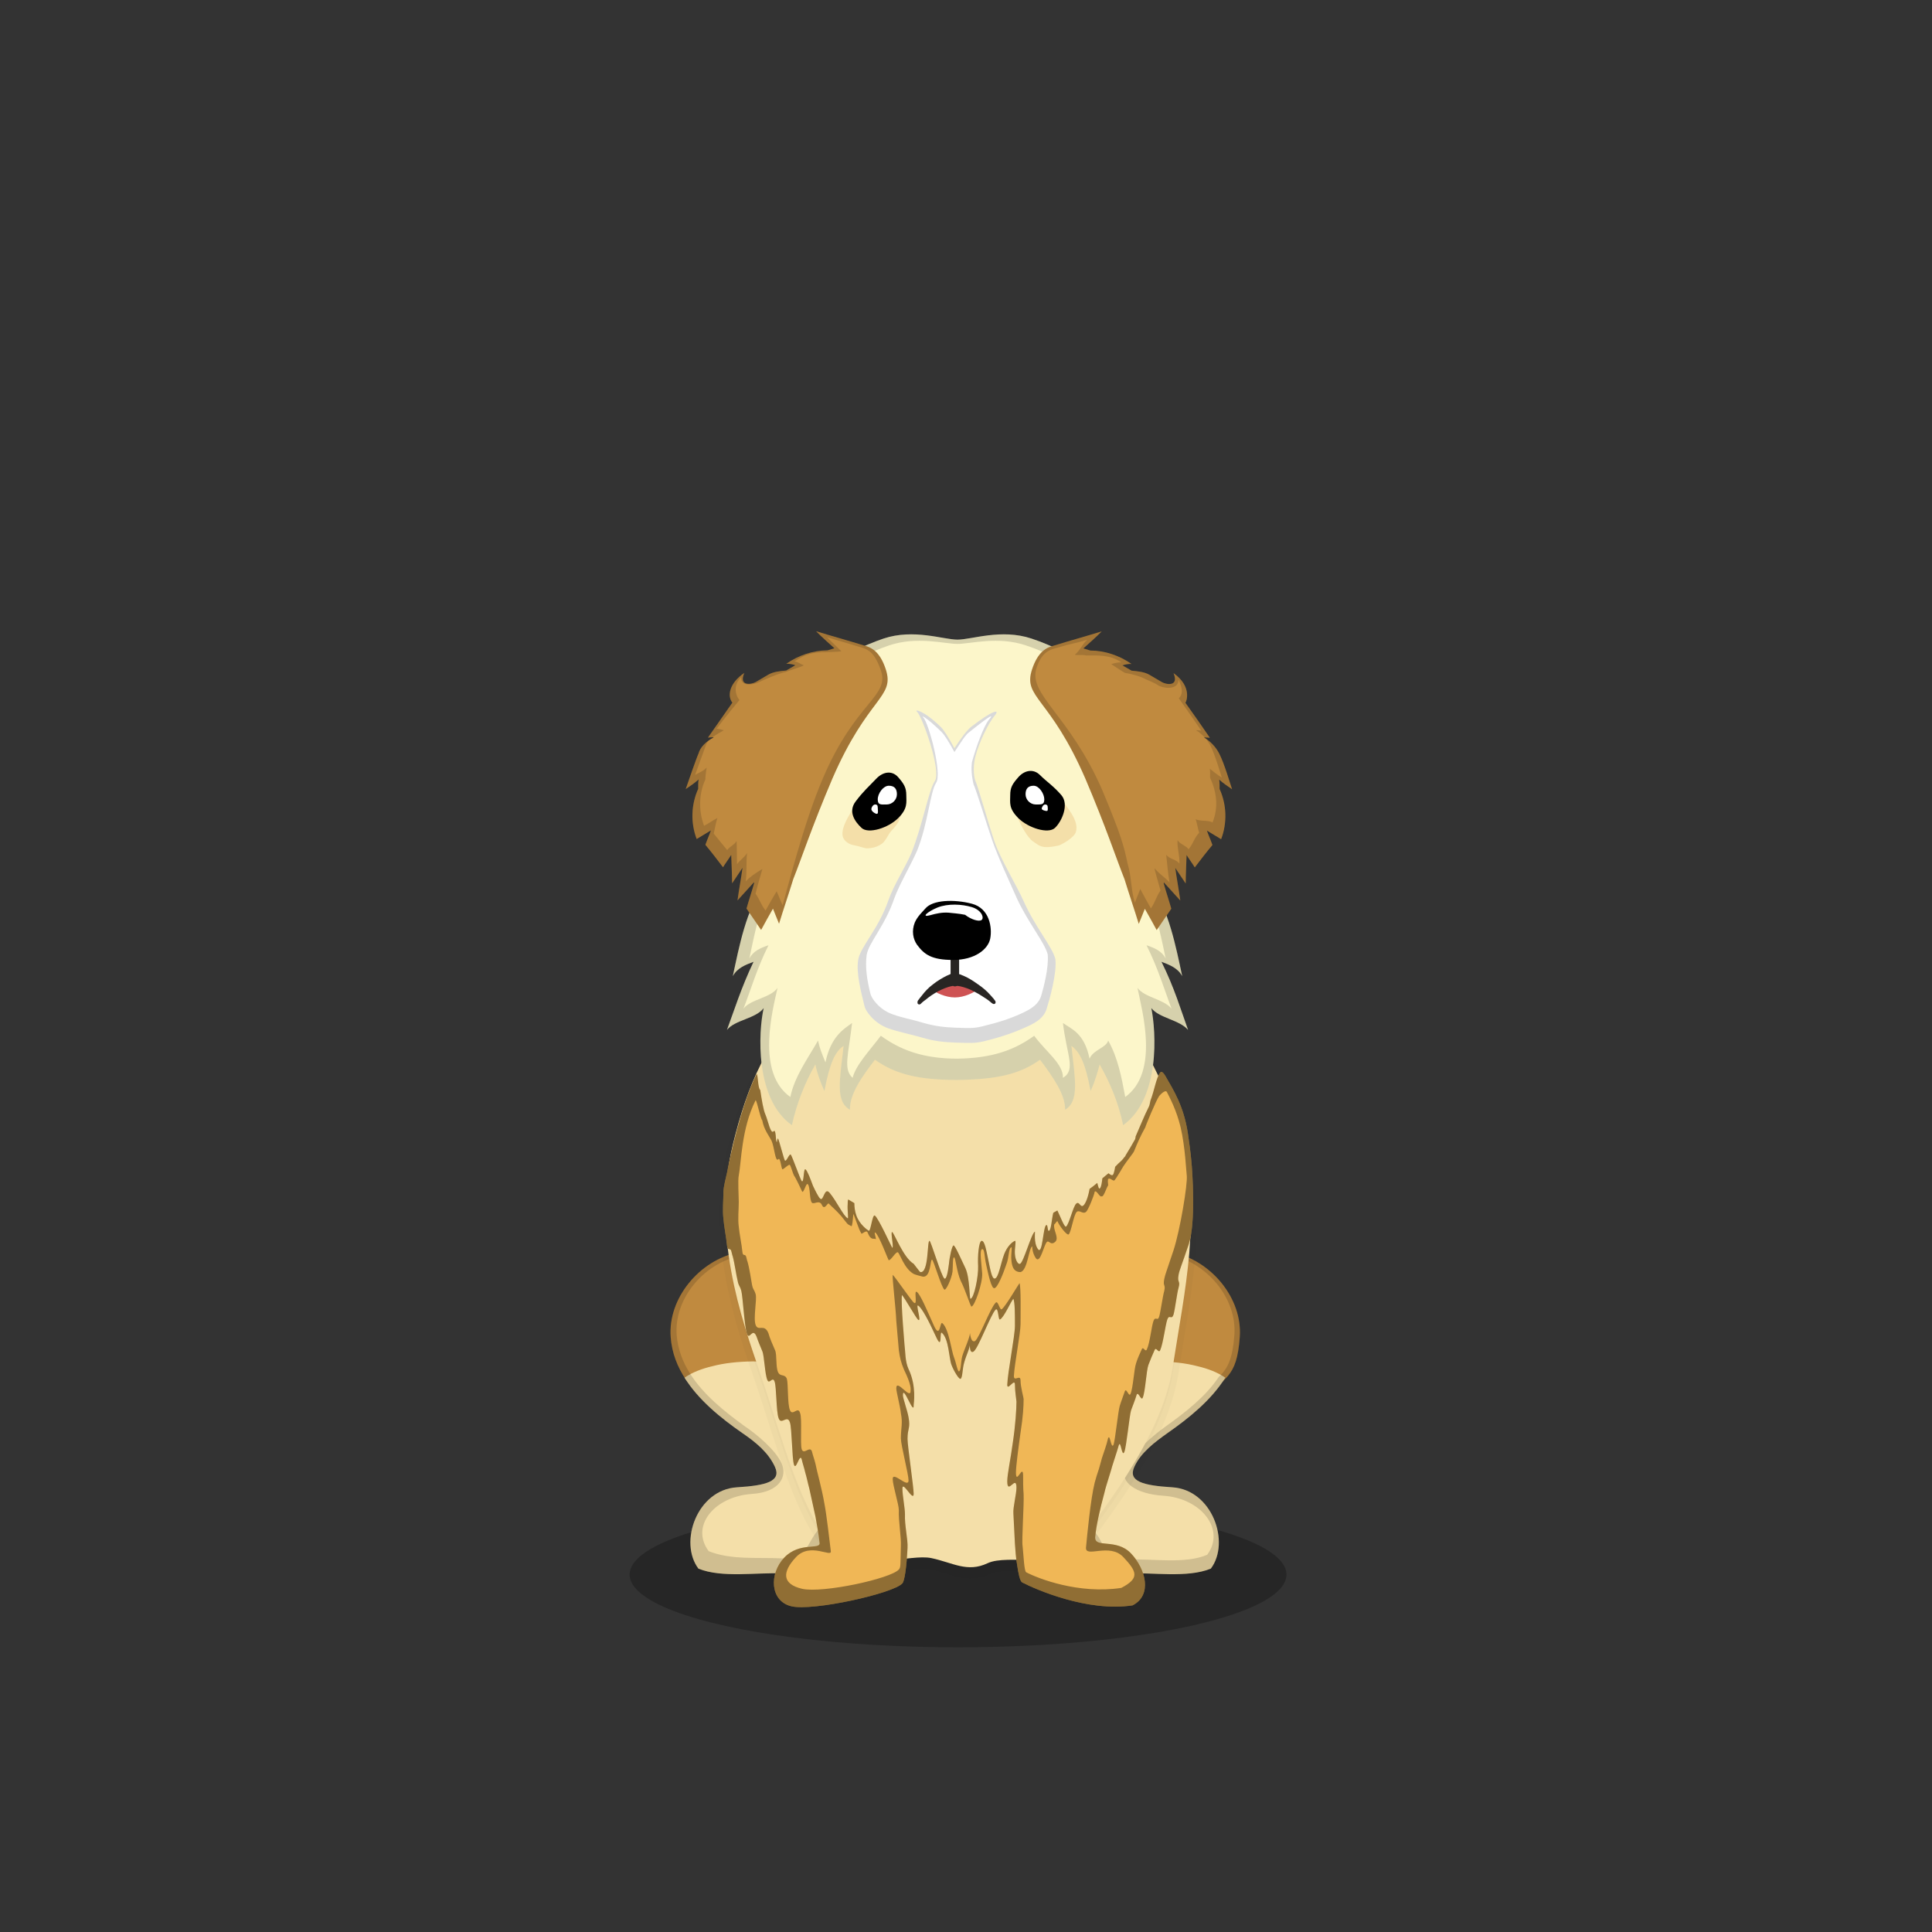 ﻿<?xml version="1.0" encoding="utf-8"?><!DOCTYPE svg PUBLIC "-//W3C//DTD SVG 1.1//EN" "http://www.w3.org/Graphics/SVG/1.1/DTD/svg11.dtd"><svg x="0" y="0" width="340px" height="340px" viewBox="0, 0, 340, 340" preserveAspectRatio="xMidYMid" font-size="0" id="a" enable-background="new 0 0 340 340" xmlns="http://www.w3.org/2000/svg" xmlns:xlink="http://www.w3.org/1999/xlink" xmlns:xml="http://www.w3.org/XML/1998/namespace" version="1.1"><rect x="0" y="0" width="340" height="340" fill="#333333" stroke="none"/><g id="b" fill="#000"><g id="c"><g transform="translate(0, 0) translate(0, 224)" id="d"><ellipse cx="168.6" cy="53.1" rx="57.8" ry="12.8" fill-opacity="0.25" id="e" /></g><g id="f"><g transform="translate(104.5, 78.2) translate(29.5, 161.5) scale(-1, 1) translate(-29.5, -161.5) translate(28, 160)" id="g" fill="#47A3FF" /><g transform="translate(126.3, 273.4) scale(1.06) translate(-126.3, -273.4) translate(100.8, 88.2) translate(17, 134)" id="h"><path d="M3.2 22.3 C1.8 20.2 0.9 17.9 0.7 15.3 C0.2 8.8 5.5 2.5 11.9 1.2 C18.3 -0.1 25.2 2.9 29.1 8.2 C32.2 12.3 32.5 17.4 32.6 22.6 C32.6 24 5.5 25.8 3.2 22.3 z" id="i" fill="#C08A3F" /><path d="M12.6 31.2 C9 28.7 5.3 25.7 3 22 C4.3 21.1 5.9 20.5 7.6 20.1 C15.5 18 28 20.5 32.5 22.2 C32.5 23.8 32.6 25.4 32.6 26.9 C32.7 29.8 36 37.8 36 37.8 C34.6 41.9 31.1 44.9 27.7 47.7 C27.3 48 26.9 48.3 26.5 48.7 C23.3 51.4 24.3 54.8 19.2 54.5 C15 54.3 9.2 55.3 5.3 53.7 C2 49.3 5.1 40.6 11.7 40.2 C16.6 39.9 19.1 39.2 18 36.8 C16.9 34.4 14.8 32.7 12.6 31.2 z" id="j" fill="#F4DFA9" /><path d="M3 22 C1.7 20 0.9 17.8 0.7 15.3 C0.2 8.8 5.5 2.5 11.9 1.2 C18.3 -0.1 25.2 2.9 29.1 8.2 C32.2 12.3 32.5 17.4 32.6 22.6 C32.6 22.6 32.6 22.7 32.5 22.7 C32.5 24.1 32.6 25.5 32.6 26.9 C32.7 29.8 36 37.8 36 37.8 C34.6 41.9 31.1 44.9 27.7 47.7 C27.3 48 26.9 48.3 26.5 48.7 C23.3 51.4 24.3 54.8 19.2 54.5 C15 54.3 9.2 55.3 5.3 53.7 C2 49.3 5.1 40.6 11.7 40.2 C16.6 39.9 19.1 39.2 18 36.8 C16.9 34.4 14.8 32.7 12.6 31.2 C9 28.7 5.3 25.7 3 22 L3 22 z M1.7 15 C1.9 17.3 2.7 19.4 3.9 21.3 C6.1 24.8 9.6 27.6 12.9 30 C15 31.4 18.1 34 19.1 36.2 C20.1 38.4 18.8 41 14.2 41.3 C8 41.7 3.9 46.6 7 50.8 C10.7 52.3 15.2 51.8 19.1 52 C24 52.2 23 49 26 46.5 C26.4 46.1 26.8 45.8 27.1 45.6 C30.3 43 32 41 33.3 37.1 C33.3 37.1 31.8 28.7 31.7 26 C31.7 24.7 31.6 23.4 31.6 22.1 C31.7 22.1 31.7 22 31.7 22 C31.6 17.1 31.3 12.3 28.4 8.4 C24.7 3.4 18.2 0.6 12.2 1.8 C6.2 3 1.2 8.9 1.7 15 z" opacity="0.15" id="k" /></g><g transform="translate(208, 273.4) scale(1.06) translate(-208, -273.4) translate(102, 88.2) translate(83, 134)" id="l"><path d="M25.6 26.1 C30.2 22 32.1 22.1 32.6 15.3 C33.1 8.8 27.8 2.5 21.4 1.2 C15 -0.2 8.1 2.9 4.2 8.2 C0.3 13.5 0.2 20.6 1.3 26.8 C1.7 29.6 23.6 27.9 25.6 26.1 z" id="m" fill="#C08A3F" /><path d="M20.6 31.2 C24.2 28.7 27.9 25.7 30.2 22 C28.9 21.1 27.3 20.5 25.6 20.1 C17.7 18 5.2 20.5 0.7 22.2 C0.7 23.8 2.1 45 5.4 47.7 C5.8 48 6.2 48.3 6.6 48.7 C9.8 51.4 8.8 54.8 13.9 54.5 C18.1 54.3 23.9 55.3 27.8 53.7 C31.1 49.3 28 40.6 21.4 40.2 C16.5 39.9 14 39.2 15.1 36.8 C16.2 34.4 18.5 32.7 20.6 31.2 z" id="n" fill="#F4DFA9" /><path d="M0.7 22.2 C0.4 17.3 1.2 12.2 4.2 8.2 C8.1 2.9 15 -0.2 21.4 1.2 C27.8 2.5 33.1 8.8 32.6 15.3 C32.3 19.4 31.5 21 29.9 22.5 C27.6 26 24.1 28.8 20.6 31.2 C18.5 32.7 16.2 34.4 15.1 36.8 C14 39.2 16.5 39.9 21.4 40.2 C28 40.6 31.1 49.3 27.8 53.7 C23.9 55.3 18.1 54.3 13.9 54.5 C8.8 54.8 9.8 51.4 6.6 48.7 C6.2 48.3 5.8 48 5.4 47.7 C2.1 45 0.7 23.8 0.7 22.2 C0.7 22.2 0.7 22.2 0.7 22.2 z M4.8 8.2 C2 12 1.3 16.8 1.5 21.5 C1.5 23 3.4 42.5 6.5 45.1 C6.9 45.4 7.5 46.6 7.9 47 C10.9 49.6 9.2 52.5 14 52.2 C18 52 23.5 53 27.2 51.4 C30.3 47.2 26.2 42 19.9 41.6 C15.3 41.3 12.6 39.3 13.6 37 C14.6 34.7 18.3 31.5 20.3 30.1 C23.5 27.8 26.9 25.2 29.1 21.9 C30.6 20.5 31.4 18.9 31.7 15 C32.2 8.8 27.1 2.9 21.1 1.6 C15.1 0.2 8.5 3.2 4.8 8.2 z" opacity="0.15" id="o" /></g><g transform="translate(95.6, 79.8) translate(31, 74)" id="p"><g opacity="0.15" transform="translate(1, 1)" id="q"><path d="M6.3 88.2 C2.7 77.8 -2.4 63.3 1.4 47.5 C3.9 37.3 7.3 29 16.1 19.9 C22.7 13.1 25.5 1 34.1 1 C37.9 1 45.4 0.5 48.9 2.1 C56.9 5.8 59.7 15.5 64.5 19.8 C71.2 25.8 76.5 33.3 80.1 46 C84.1 59.9 80.8 73.6 78.8 86.7 C76.8 99.8 65 113.7 62 118.1 C58.9 122.5 49.8 119.6 46.2 121.3 C42.6 123 40.1 121.2 36.3 120.4 C32.5 119.6 24.8 123 19.2 118.1 C13.6 113.3 10 99.1 6.3 88.2 z" stroke="#000000" stroke-width="2" opacity="0.15" id="r" /></g><path d="M7.3 88.2 C3.7 77.8 -1.4 63.3 2.4 47.5 C4.9 37.3 8.3 29 17.1 19.9 C23.7 13.1 26.5 1 35.1 1 C38.9 1 46.4 0.5 49.9 2.1 C57.9 5.8 60.7 15.5 65.5 19.8 C72.2 25.8 77.5 33.3 81.1 46 C85.1 59.9 81.8 73.6 79.8 86.7 C77.8 99.8 66 113.7 63 118.1 C59.9 122.5 50.8 119.6 47.2 121.3 C43.6 123 41.1 121.2 37.3 120.4 C33.5 119.6 25.8 123 20.2 118.1 C14.6 113.3 11 99.1 7.3 88.2 z" id="s" fill="#F4DFA9" /></g><g fill-rule="evenOdd" transform="translate(127.13, 188.35) scale(0.9, 0.809) translate(-122.5, -173.8) translate(84.9, 85.8) translate(83.5, 146.5) scale(-1, 1) translate(-83.5, -146.5) translate(37, 88)" id="t"><path d="M85.7 0.8 C88.7 7.4 91 19.3 91.5 22.3 C91.7 23.4 92.2 25.3 92.2 26.6 C92.2 28.3 92.4 30.4 92.2 32.3 C92.1 33.8 91.6 36.7 91.5 38.1 C91.4 39.5 90.8 38.3 90.6 39.6 C90.5 39.9 90.5 40.2 90.4 40.4 C90 42 89.7 44.6 89.4 45.9 C89.2 47 89 46.8 88.7 48 C88.4 49.3 88.1 55.7 87.6 57.3 C87.1 58.9 86.5 55.7 85.7 58 C85.4 59 85 60 84.6 61.1 C84.2 62.1 84.1 66.2 83.6 67.4 C83.2 68.4 82.6 66.5 82.2 67.7 C81.8 68.9 81.9 74.3 81.4 75.7 C80.9 77.3 79.7 74.8 79.2 76.6 C78.8 77.8 78.8 84.5 78.4 85.8 C78 87.2 77.3 83.2 76.9 84.6 C76.7 85.6 76.4 86.5 76.2 87.5 C75.9 88.6 75.7 89.8 75.4 91 C75 93 74.6 95 74.2 97.1 C73.9 98.9 73.6 100.8 73.4 102.8 C73.2 104.4 77.3 102.5 80.3 106 C83.3 109.5 83.1 115.5 78.9 116.6 C74.7 117.7 58.9 113.8 57.2 111.6 C56.8 111.1 56.4 108.3 56.2 103.9 C56.1 102 56.8 99 56.7 96.6 C56.7 95.2 57.2 92.5 57.2 91 C57.2 89.1 55 94.1 55 92.1 C55 90.7 56.2 81.7 56.2 80.2 C56.2 77.8 55.6 77.9 56 75.5 C56.2 74.1 57.1 71.4 57.1 70.7 C57.1 68.2 54.9 75.4 55 72.8 C55 72.6 54.4 68.7 56 65 C56.7 63.3 56.6 61.3 56.8 59.6 C56.9 58.1 57 56.6 57.1 55.3 C57.3 52.2 57.4 49.8 57.3 48.9 C56.9 49.2 54.5 54 54.1 54.3 C53.4 54.8 54.7 50.7 54.1 51.2 C53.4 51.7 52.1 54.4 50.7 57.8 C49.3 61.3 50 56.7 49.5 57.1 C48.1 58.4 48.1 62.7 47.6 64.1 C47.2 65.3 46.1 67.4 45.8 67.1 C45.4 66.7 45.5 64.9 45.1 63.5 C44.7 61.9 44 60.5 44 59.5 C44 59.1 44.2 61.8 43.3 61.2 C42.4 60.6 40 53.3 39 52.1 C38.4 51.4 38.5 54.5 38.1 54.2 C37.3 53.7 36 50.3 35.5 49.7 C35.2 50.6 35.2 52.8 35.2 55.6 C35.2 57.8 36.6 65.6 36.7 68.4 C36.7 69.9 35.2 66.8 35.2 68.4 C35.2 69.9 34.9 71.8 34.9 72.1 C34.9 73.7 35.1 77.2 35.6 80.9 C36 84.3 36.7 87.9 36.7 89.4 C36.7 92.6 34.9 87.8 34.9 90.8 C34.9 92.2 35.6 95.1 35.5 96.4 C35.4 98.8 35.3 101.1 35.2 103 C35.1 104.7 35 106.1 34.8 107.4 C34.5 109.7 34.2 111.1 33.8 111.4 C31.2 112.9 21 117.9 12.2 116.4 C8.3 114.2 9.6 108.5 12.5 105.1 C15.4 101.7 19.7 104.1 19.5 101.5 C19.3 99 18.6 95.6 17.7 91.9 C17.5 90.9 17.2 89.9 16.9 88.8 C16.7 88 16.4 87.1 16.2 86.2 C15.8 84.7 15.3 83.2 14.9 81.6 C14.5 80.2 14.3 84.4 13.8 83 C13.4 81.9 12.8 75.1 12.5 74 C12.1 72.8 11.7 71.7 11.4 70.6 C11.1 69.7 10.5 72.1 10.2 71.2 C9.7 69.9 9.5 65.3 9.1 64.1 C8.7 62.9 8.3 61.9 7.9 60.9 C7.6 60 7.1 61.7 6.8 60.9 C6.2 59.4 5.8 55.5 5.4 54.2 C5 53 4.6 54.4 4.2 53.2 C3.9 52.1 3.5 48.4 3.2 47.3 C2.8 45.7 3.5 46.3 3.2 44.5 C3 43.3 2.6 42.5 1.2 37.8 C-0.2 33.1 0.5 21.8 0.7 19.8 C0.8 18.3 1.2 15 1.4 13.6 C2.2 7.8 4.2 4.3 5.7 1.4 C6 0.8 6.5 0 6.8 0.5 C7.6 1.7 7.9 4.3 8.7 6.6 C8.8 7.2 8.9 7.7 9 7.9 C10 10.1 10.8 12.4 11.6 14.4 C11.6 14.7 11.7 14.9 11.7 15 C12.4 16.4 13 17.5 13.5 18.4 C13.7 18.9 13.8 18.9 13.8 18.9 C14 19.2 14.2 19.5 14.4 19.7 C14.8 20.1 15.2 20.5 15.6 21 C15.7 21.8 15.9 22.5 16 22.7 C16.2 23 16.6 22.7 16.9 22.4 C17.3 22.8 17.7 23.1 18.1 23.5 C18.2 24.4 18.3 25.4 18.6 25.7 C18.8 25.9 18.9 25.3 19.1 24.5 C19.6 25 20.1 25.4 20.6 25.8 C20.9 27.7 21.4 29 21.8 29.4 C22.4 30 22.6 28.4 23.2 29 C23.8 29.5 24.6 33.5 25.2 34 C25.5 34.3 26.4 31.6 26.9 30.5 C27.2 30.7 27.4 30.8 27.7 31 C28 32.3 28.1 34.6 28.5 34.9 C28.9 35.2 28.7 33.4 29.1 33.7 C29.7 34.1 29.8 40.3 30.7 38.9 C31.6 37.5 31.2 35 31.3 35.1 C32 35.5 33.5 41.8 34.2 42.1 C34.5 42.3 35.1 41.5 35.2 40 C35.3 38.8 34.9 37 35.2 37.1 C35.8 37.4 36.7 38.3 37.3 40 C38 42.1 38.4 45.1 39.1 45.3 C39.7 45.5 40 43.4 40.4 41.3 C40.8 39.2 41.1 37.1 41.7 37.1 C42.3 37.2 42.5 40.6 42.4 42.5 C42.3 44.8 43.2 49.7 43.9 49.7 C44.1 49.7 44 45.1 44.9 43 C45.8 40.9 46.9 38.1 47.2 38.1 C47.5 38.1 48 40.7 48.1 42.1 C48.3 43.9 48.6 45.6 49 45.3 C49.6 44.8 51.6 37.2 51.9 37.1 C52.4 37 52 44.2 53.7 43.9 C53.8 43.9 54.9 42.2 55 42.1 C57 40.8 58.8 35.4 59.2 35.2 C59.6 35 58.8 38.8 59.2 38.6 C59.3 38.5 61.9 32.1 62.6 31.6 C63.1 31.3 63.4 35.2 63.8 34.9 C64.1 34.7 65.6 33.5 66.2 31.6 C66.5 30.7 66.6 29.7 66.6 28.9 C67 28.6 67.4 28.4 67.8 28.1 C67.9 28.4 67.9 28.7 67.9 29.1 C68 30.4 67.7 32.4 67.9 32.2 C68.8 31.6 70 28.6 71.4 26.7 C72.5 25.2 72.6 28.7 73.3 27.9 C73.6 27.6 74.2 26.3 74.7 25.1 C75.2 23.6 75.7 22.1 76.1 21.6 C76.6 21 76.4 24.7 76.9 24.1 C77.2 23.6 78.7 18.9 79 18.4 C79.3 17.9 79.9 20.1 80.2 19.6 C80.4 19.2 81.3 15.3 81.5 14.9 C81.7 14.6 81.7 15.9 81.8 15.6 C82 15.3 81.9 12.6 82.4 13.3 C83 13.9 83.4 11.2 84 9.6 C84.4 8.6 84.7 6.5 85 4.3 C85.5 3.8 85.4 1.1 85.7 0.8 z" id="u" fill="#F0B756" /><path d="M85.7 0.8 C88.7 7.4 91 19.3 91.5 22.3 C91.7 23.4 92.2 25.3 92.2 26.6 C92.2 28.3 92.4 30.4 92.2 32.3 C92.1 33.8 91.6 36.7 91.5 38.1 C91.4 39.5 90.8 38.3 90.6 39.6 C90.5 39.9 90.5 40.2 90.4 40.4 C90 42 89.7 44.6 89.4 45.9 C89.2 47 89 46.8 88.7 48 C88.4 49.3 88.1 55.7 87.6 57.3 C87.1 58.9 86.5 55.7 85.7 58 C85.4 59 85 60 84.6 61.1 C84.2 62.1 84.1 66.2 83.6 67.4 C83.2 68.4 82.6 66.5 82.2 67.7 C81.8 68.9 81.9 74.3 81.4 75.7 C80.9 77.3 79.7 74.8 79.2 76.6 C78.8 77.8 78.8 84.5 78.4 85.8 C78 87.2 77.3 83.2 76.9 84.6 C76.7 85.6 76.4 86.5 76.2 87.5 C75.9 88.6 75.7 89.8 75.4 91 C75 93 74.6 95 74.2 97.1 C73.9 98.9 73.6 100.8 73.4 102.8 C73.2 104.4 77.3 102.5 80.3 106 C83.3 109.5 83.1 115.5 78.9 116.6 C74.7 117.7 58.9 113.8 57.2 111.6 C56.8 111.1 56.4 108.3 56.2 103.9 C56.1 102 56.8 99 56.7 96.6 C56.7 95.2 57.2 92.5 57.2 91 C57.2 89.1 55 94.1 55 92.1 C55 90.7 56.2 81.7 56.2 80.2 C56.2 77.8 55.6 77.9 56 75.5 C56.2 74.1 57.1 71.4 57.1 70.7 C57.1 68.2 54.9 75.4 55 72.8 C55 72.6 54.4 68.7 56 65 C56.7 63.3 56.6 61.3 56.8 59.6 C56.9 58.1 57 56.6 57.1 55.3 C57.3 52.2 57.4 49.8 57.3 48.9 C56.9 49.2 54.5 54 54.1 54.3 C53.4 54.8 54.7 50.7 54.1 51.2 C53.4 51.7 52.1 54.4 50.7 57.8 C49.3 61.3 50 56.7 49.5 57.1 C48.1 58.4 48.1 62.7 47.6 64.1 C47.2 65.3 46.1 67.4 45.8 67.1 C45.4 66.7 45.5 64.9 45.1 63.5 C44.7 61.9 44 60.5 44 59.5 C44 59.1 44.2 61.8 43.3 61.2 C42.4 60.6 40 53.3 39 52.1 C38.4 51.4 38.5 54.5 38.1 54.2 C37.3 53.7 36 50.3 35.5 49.7 C35.2 50.6 35.2 52.8 35.2 55.6 C35.2 57.8 36.6 65.6 36.7 68.4 C36.7 69.9 35.2 66.8 35.2 68.4 C35.2 69.9 34.9 71.8 34.9 72.1 C34.9 73.7 35.1 77.2 35.6 80.9 C36 84.3 36.7 87.9 36.7 89.4 C36.7 92.6 34.9 87.8 34.9 90.8 C34.9 92.2 35.6 95.1 35.5 96.4 C35.4 98.8 35.3 101.1 35.2 103 C35.1 104.7 35 106.1 34.8 107.4 C34.5 109.7 34.2 111.1 33.8 111.4 C31.2 112.9 21 117.9 12.2 116.4 C8.3 114.2 9.6 108.5 12.5 105.1 C15.4 101.7 19.7 104.1 19.5 101.5 C19.3 99 18.6 95.6 17.7 91.9 C17.5 90.9 17.2 89.9 16.9 88.8 C16.7 88 16.4 87.1 16.2 86.2 C15.8 84.7 15.3 83.2 14.9 81.6 C14.5 80.2 14.3 84.4 13.8 83 C13.4 81.9 12.8 75.1 12.5 74 C12.1 72.8 11.7 71.7 11.4 70.6 C11.1 69.7 10.5 72.1 10.2 71.2 C9.7 69.9 9.5 65.3 9.1 64.1 C8.7 62.9 8.3 61.9 7.9 60.9 C7.6 60 7.1 61.7 6.8 60.9 C6.2 59.4 5.8 55.5 5.4 54.2 C5 53 4.6 54.4 4.2 53.2 C3.9 52.1 3.5 48.4 3.2 47.3 C2.8 45.7 3.5 46.3 3.2 44.5 C3 43.3 2.6 42.5 1.2 37.8 C-0.2 33.1 0.5 21.8 0.7 19.8 C0.8 18.3 1.2 15 1.4 13.6 C2.2 7.8 4.2 4.3 5.7 1.4 C6 0.8 6.5 0 6.8 0.5 C7.6 1.7 7.9 4.3 8.7 6.6 C8.8 7.2 8.9 7.7 9 7.9 C10 10.1 10.8 12.4 11.6 14.4 C11.6 14.7 11.7 14.9 11.7 15 C12.4 16.4 13 17.5 13.5 18.4 C13.7 18.9 13.8 18.9 13.8 18.9 C14 19.2 14.2 19.5 14.4 19.7 C14.8 20.1 15.2 20.5 15.6 21 C15.7 21.8 15.9 22.5 16 22.7 C16.2 23 16.6 22.7 16.9 22.4 C17.3 22.8 17.7 23.1 18.1 23.5 C18.2 24.4 18.3 25.4 18.6 25.7 C18.8 25.9 18.9 25.3 19.1 24.5 C19.6 25 20.1 25.4 20.6 25.8 C20.9 27.7 21.4 29 21.8 29.4 C22.4 30 22.6 28.4 23.2 29 C23.8 29.5 24.6 33.5 25.2 34 C25.5 34.3 26.4 31.6 26.9 30.5 C27.2 30.7 27.4 30.8 27.7 31 C28 32.3 28.1 34.6 28.5 34.9 C28.9 35.2 28.7 33.4 29.1 33.7 C29.7 34.1 29.8 40.3 30.7 38.9 C31.6 37.5 31.2 35 31.3 35.1 C32 35.5 33.5 41.8 34.2 42.1 C34.5 42.3 35.1 41.5 35.2 40 C35.3 38.8 34.9 37 35.2 37.1 C35.8 37.4 36.7 38.3 37.3 40 C38 42.1 38.4 45.1 39.1 45.3 C39.7 45.5 40 43.4 40.4 41.3 C40.8 39.2 41.1 37.1 41.7 37.1 C42.3 37.2 42.5 40.6 42.4 42.5 C42.3 44.8 43.2 49.7 43.9 49.7 C44.1 49.7 44 45.1 44.9 43 C45.8 40.9 46.9 38.1 47.2 38.1 C47.5 38.1 48 40.7 48.1 42.1 C48.3 43.9 48.6 45.6 49 45.3 C49.6 44.8 51.6 37.2 51.9 37.1 C52.4 37 52 44.2 53.7 43.9 C53.8 43.9 54.9 42.2 55 42.1 C57 40.8 58.8 35.4 59.2 35.2 C59.6 35 58.8 38.8 59.2 38.6 C59.3 38.5 61.9 32.1 62.6 31.6 C63.1 31.3 63.4 35.2 63.8 34.9 C64.1 34.7 65.6 33.5 66.2 31.6 C66.5 30.7 66.6 29.7 66.6 28.9 C67 28.6 67.4 28.4 67.8 28.1 C67.9 28.4 67.9 28.7 67.9 29.1 C68 30.4 67.7 32.4 67.9 32.2 C68.8 31.6 70 28.6 71.4 26.7 C72.5 25.2 72.6 28.7 73.3 27.9 C73.6 27.6 74.2 26.3 74.7 25.1 C75.2 23.6 75.7 22.1 76.1 21.6 C76.6 21 76.4 24.7 76.9 24.1 C77.2 23.6 78.7 18.9 79 18.4 C79.3 17.9 79.9 20.1 80.2 19.6 C80.4 19.2 81.3 15.3 81.5 14.9 C81.7 14.6 81.7 15.9 81.8 15.6 C82 15.3 81.9 12.6 82.4 13.3 C83 13.9 83.4 11.2 84 9.6 C84.4 8.6 84.7 6.5 85 4.3 C85.5 3.8 85.4 1.1 85.7 0.8 z M85.9 6.5 C85.6 6.8 85 10.4 84.6 10.9 C84.3 12.9 83.2 14.4 82.8 15.3 C82.2 16.8 82.1 19.9 81.5 19.4 C81.1 18.7 80.9 21.2 80.7 21.5 C80.6 21.8 79.4 20.3 79.2 20.6 C79 20.9 78.6 22.5 78.4 22.9 C78.1 23.3 77 25.9 76.8 26.4 C76.5 26.8 76 24.3 75.7 24.8 C75.2 25.3 75.4 28.2 74.9 28.8 C74.5 29.3 73.4 28 72.9 29.4 C72.4 30.5 71.8 28.7 71.6 29 C70.9 29.8 70.2 30.4 69.1 31.8 C67.8 33.6 68.1 33.4 67.2 33.9 C67 34.1 66.9 32.5 66.8 31.3 C66.8 30.9 65.6 35.1 65.3 35.3 C65.3 36.1 64.3 34.5 64 35.3 C63.4 37.1 62.8 36.5 62.5 36.7 C62.1 37 62.9 35.1 62.5 35.3 C61.8 35.8 60 41.2 59.9 41.3 C59.5 41.5 58.5 39.4 58.1 39.6 C57.7 39.8 56.9 43.1 55 44.3 C54.9 44.4 53.3 44.9 53.2 44.9 C51.6 45.1 51.8 41.1 51.4 41.2 C51.1 41.3 49.6 47.2 49 47.7 C48.7 48 47.6 45.4 47.4 43.8 C47.3 42.4 47.4 40.7 47.1 40.7 C46.8 40.7 46.6 43.8 45.8 45.8 C44.9 47.7 43.9 51.4 43.7 51.4 C43.1 51.4 41.5 46.3 41.6 44.2 C41.7 42.4 42.2 39 41.6 38.9 C41.1 38.9 41.2 40.5 40.8 42.4 C40.4 44.4 39.8 47.6 39.2 47.4 C38.6 47.3 37.5 44.3 36.9 42.3 C36.3 40.7 36.5 38.8 35.9 38.5 C35.7 38.4 36 40.1 35.9 41.2 C35.8 42.6 35.5 43.9 34.1 43.9 C32.7 43.5 32.5 38.6 31.8 38.3 C31.8 38.2 31.9 39.6 31.1 40.9 C30.2 42.2 29.5 37.7 28.9 37.3 C28.5 37 28.2 38.2 27.3 37.3 C26.5 36.4 27.8 34.7 27.5 33.5 C27.2 33.3 27.2 33 26.9 32.8 C26.5 33.9 25 36 24.7 35.7 C24.2 35.3 23.7 31.3 23.1 30.8 C22.6 30.3 21.9 31.4 21.3 30.8 C20.9 30.5 19.7 27.2 19.6 26.4 C19.2 26 18.6 27.8 18.2 27.4 C17.9 27.7 17.2 25.3 17 25.1 C16.9 24.9 17.1 24.4 17 23.7 C16.6 23.2 16 24.3 15.7 23.9 C15.5 23.7 14.2 21.3 14 20.9 C13.5 20 11.9 17.8 11.9 17.6 C11.2 15.7 10.7 14.4 9.7 12.4 C9.7 12.2 7.7 6.8 7 5.6 C6.7 5.2 5.8 4.2 5.5 4.7 C4.9 6 3.6 8.7 2.8 12.4 C1.9 16.7 1.7 22.1 1.6 22.9 C1.4 24.7 2.9 34.8 4.2 39.2 C5.5 43.6 5.8 44.3 6 45.4 C6.3 47.1 5.7 46.5 6 48 C6.3 49.1 6.7 52.5 7 53.6 C7.3 54.7 7.7 53.4 8.1 54.5 C8.5 55.7 8.8 59.3 9.4 60.7 C9.7 61.5 10.1 59.9 10.4 60.7 C10.8 61.7 11.2 62.6 11.5 63.7 C11.9 64.9 12.1 69.2 12.6 70.4 C12.9 71.2 13.4 69 13.7 69.8 C14 70.8 14.4 71.9 14.7 73 C15 74 15.6 80.4 15.9 81.4 C16.4 82.7 16.6 78.8 17 80.1 C17.3 81.6 17.8 83 18.2 84.4 C18.4 85.2 18.6 86.1 18.8 86.8 C19.1 87.8 19.4 88.8 19.6 89.7 C20.4 93.2 21.1 101.4 21.3 103.8 C21.5 106.2 16.7 102.7 14 105.9 C11.3 109.1 10.8 110.5 14.4 112.6 C22.7 114 30.6 110.6 33 109.2 C33.4 108.9 33.5 105.6 33.7 103.5 C33.9 102.3 33.4 94.5 33.5 92.2 C33.6 91 33.6 89.5 33.6 88.2 C33.6 85.4 35 90.4 35 87.5 C35 86.1 34.5 82 34.1 78.8 C33.6 75.3 33.5 73 33.5 71.5 C33.5 71.2 34.1 68.9 34.1 67.5 C34.1 66 35.4 67.9 35.4 66.5 C35.3 63.9 34.1 57.3 34.1 55.2 C34.1 52.6 34 47.2 34.3 46.3 C34.7 46.9 37.1 51.5 37.8 52 C38.2 52.2 38.5 49.9 39 50.6 C40 51.7 42.2 58.3 43 58.9 C43.9 59.4 44 56.8 44 57.2 C44 58.1 45.1 60.7 45.5 62.2 C45.8 63.5 45.7 65.1 46.1 65.5 C46.4 65.7 46.7 63.6 47.1 62.5 C47.6 61.2 48.1 56.2 49.4 55 C49.9 54.6 49.8 58.7 51.1 55.4 C52.4 52.2 53.7 48.7 54.4 48.2 C55 47.8 54.2 51.1 54.9 50.6 C55.3 50.4 58.7 44.8 59.1 44.5 C59.2 45.4 58.5 51.6 58.4 54.5 C58.3 55.7 58 59.5 57.9 60.9 C57.7 62.5 57.5 63.5 56.9 65.1 C55.4 68.5 55.6 69.4 55.6 69.6 C55.5 72 58.4 66.9 58.4 69.2 C58.4 69.9 57.6 73.3 57.5 74.6 C57.1 76.8 57.5 77.8 57.5 80.1 C57.5 81.5 56 87.9 56 89.2 C56 91.1 59.1 87.1 59.1 88.9 C59.1 90.3 57.9 94.4 57.9 95.7 C58 97.9 57.4 101.7 57.5 103.5 C57.6 107.6 57.5 108.1 57.9 108.6 C59.5 110.6 72.8 113.8 76.8 112.8 C80.7 111.8 80.8 109.2 78 105.9 C75.2 102.6 71 106.1 71.2 104.6 C71.4 102.7 72.1 96.2 72.4 94.6 C72.7 92.6 73.1 90.7 73.5 88.9 C73.8 87.7 74 86.6 74.2 85.6 C74.4 84.7 74.7 83.8 74.9 82.9 C75.3 81.6 76.5 83.8 76.9 82.4 C77.2 81.2 76.8 75.7 77.2 74.6 C77.6 72.9 78.7 75.4 79.2 73.9 C79.7 72.6 79.5 68.2 79.8 67.1 C80.2 66 81.1 66.7 81.5 65.7 C82 64.6 81.7 61.9 82.1 60.9 C82.5 59.9 83.2 58.1 83.4 57.2 C84.2 55 85.4 56.9 85.9 55.4 C86.4 53.9 85.6 49.9 85.9 48.7 C86.2 47.6 86.4 47.8 86.6 46.7 C86.8 45.5 87.1 43.1 87.5 41.6 C87.6 41.4 87.6 41.1 87.7 40.8 C87.9 39.6 88.4 40.8 88.5 39.4 C88.6 38.1 89.1 35.4 89.2 34 C89.4 32.3 89.2 30.3 89.2 28.7 C89.2 27.5 89.4 23.9 89.2 22.9 C88.7 20.1 88.7 12.7 85.9 6.5 z" opacity="0.4" id="v" /></g></g><g transform="translate(168.6, 187.9) scale(0.937) translate(-168.6, -187.9)" id="w"><g transform="translate(101.6, 81.2) translate(23, 25)" id="x"><g id="y"><g id="z"><path d="M87.2 74.6 C85.9 71 84.6 66.6 82.2 61.8 C83.8 62.4 85.3 63 86.1 64.5 C84.9 58.9 83.6 52.1 80.2 47.3 C80.2 46.9 80.2 46.5 80.2 46.1 C80 31.9 77.9 25.5 76.4 19.1 C74 9 65.6 3.7 57.8 1.1 C52.1 -0.8 46.6 1.3 43.9 1.3 C41.2 1.3 35.7 -0.8 30 1.1 C22.1 3.8 13.7 9 11.4 19.1 C9.9 25.5 7.8 31.9 7.6 46.1 C7.6 46.5 7.6 46.9 7.6 47.3 C4.2 52 2.9 58.9 1.7 64.5 C2.5 63 4 62.4 5.6 61.8 C3.3 66.6 1.9 71.1 0.6 74.6 C2.1 72.7 6 72.5 7.5 70.5 C6.5 74.9 5.8 87.6 12.8 92.5 C13.7 88.4 15.2 84.6 17.2 81.1 C17.5 82.6 18.1 84.3 18.9 86.1 C19.9 80.8 20.9 78.7 22.5 77.6 C21.8 84 20.9 88 23.7 89.6 C23.6 86.7 26 83.3 28.4 80.2 C32.3 83 36.8 84 43.9 84 C51.1 83.9 55.5 83 59.4 80.2 C61.8 83.4 64.2 86.8 64.1 89.6 C66.8 88 66 84 65.3 77.6 C66.9 78.8 67.9 80.8 68.9 86.1 C69.7 84.3 70.2 82.6 70.6 81.1 C72.6 84.6 74.2 88.5 75 92.5 C82 87.5 81.2 74.9 80.3 70.5 C81.8 72.4 85.6 72.7 87.2 74.6 z" id="a1" fill="#FCF6CA" /><path d="M87.2 74.6 C85.6 72.7 81.8 72.4 80.3 70.5 C81.2 74.9 82 87.5 75 92.5 C74.2 88.5 72.6 84.6 70.6 81.1 C70.2 82.6 69.7 84.3 68.9 86.1 C67.9 80.8 66.9 78.8 65.3 77.6 C66 84 66.8 88 64.1 89.6 C64.2 86.8 61.8 83.4 59.4 80.2 C55.5 83 51.1 83.9 43.9 84 C36.8 84 32.3 83 28.4 80.2 C26 83.3 23.6 86.7 23.7 89.6 C20.9 88 21.8 84 22.5 77.6 C20.9 78.7 19.9 80.8 18.9 86.1 C18.1 84.3 17.5 82.6 17.2 81.1 C15.2 84.6 13.7 88.4 12.8 92.5 C5.8 87.6 6.5 74.9 7.5 70.5 C6 72.5 2.1 72.7 0.6 74.6 C1.9 71.1 3.3 66.6 5.6 61.8 C4 62.4 2.5 63 1.7 64.5 C2.9 58.9 4.2 52 7.6 47.3 C7.6 46.9 7.6 46.5 7.6 46.1 C7.8 31.9 9.9 25.5 11.4 19.1 C13.7 9 22.1 3.8 30 1.1 C35.7 -0.8 41.2 1.3 43.9 1.3 C46.6 1.3 52.1 -0.8 57.8 1.1 C65.6 3.7 74 9 76.4 19.1 C77.9 25.5 80 31.9 80.2 46.1 C80.2 46.5 80.2 46.9 80.2 47.3 C83.6 52.1 84.9 58.9 86.1 64.5 C85.3 63 83.8 62.4 82.2 61.8 C84.6 66.6 85.9 71 87.2 74.6 z M84.1 70.6 C82.8 67.2 81.6 63.1 79.4 58.7 C80.9 59.2 82.3 59.8 83 61.2 C81.9 56 80.7 49.7 77.6 45.2 C77.6 44.9 77.6 44.5 77.6 44.1 C77.4 31 75.4 25 74 19.1 C71.8 9.7 64 4.8 56.8 2.4 C51.5 0.6 46.4 2.1 43.9 2.1 C41.4 2.1 36.3 0.6 31 2.4 C23.7 4.9 15.9 9.7 13.8 19.1 C12.4 25 10.4 31 10.2 44.1 C10.2 44.5 10.2 44.9 10.2 45.2 C7.1 49.6 5.9 56 4.8 61.2 C5.5 59.8 6.9 59.2 8.4 58.7 C6.2 63.1 5 67.3 3.7 70.6 C5.1 68.8 8.8 68.6 10.1 66.7 C9.2 70.8 6 82.6 12.5 87.2 C13.3 83.3 15.9 79.8 17.7 76.6 C18 78 18.4 79 19.1 80.7 C20.1 75.8 22.6 74.4 24.1 73.3 C23.4 79.3 22.4 82 24.2 83.6 C24.8 81.2 27.3 78.6 29.5 75.7 C33.1 78.3 37.3 80 43.9 80 C50.6 79.9 54.7 78.3 58.3 75.7 C60.5 78.7 63.8 81 63.7 83.6 C66.2 82.1 64.4 79.3 63.7 73.3 C65.2 74.4 67.7 75.1 68.7 80 C69.4 78.3 71.8 78 72.2 76.6 C74 79.8 74.7 83.4 75.4 87.2 C81.9 82.5 78.5 70.8 77.7 66.7 C79 68.5 82.6 68.8 84.1 70.6 z" opacity="0.15" id="b1" /></g></g></g><g transform="translate(153.1, 115.9) rotate(19, 0, 0) scale(1) translate(-150.1, -121.9) translate(120.6, 99.1) translate(2, 16)" id="c1"><g id="d1"><path d="M0.2 37 C0.2 35.6 0.2 30.8 0.3 29.9 C0.2 28.7 0.9 27.3 2 26.1 C1.7 26.2 1.4 26.3 1 26.5 C1.7 24 3.2 18.8 3.2 18.8 C1.9 18 1.4 15.6 3.5 12.8 C3.3 15.6 5.5 14.4 6.1 13.7 C6.7 13 7.3 12.3 7.9 11.6 C8.6 10.8 9.7 10.3 10.8 9.8 C11.2 9.3 11.7 8.8 12.1 8.3 C11.5 8.3 10.9 8.4 10.4 8.6 C12 6.4 14.3 4.6 16.9 3.7 C17.3 3.4 17.6 3.2 18 2.9 C16.6 2.3 15.1 1.7 13.7 1 C16.8 0.9 19.9 0.7 23.1 0.6 C24.4 0.5 26.2 0.6 28.4 3.5 C31.8 8 26.9 9.4 25.6 26.2 C24.9 36.1 25 42.4 24.8 46.4 C24.9 49.3 24.9 52.3 25 55.2 C24.3 54.4 23.7 53.7 23 52.9 C22.7 54.4 22.5 55.7 22.2 57.4 C20.9 56.4 19.6 55.5 18.3 54.5 C18.2 52.8 18.2 51.2 18.1 49.5 C18.1 49.5 18.1 49.5 18 49.4 C17.4 50.8 16.8 52.2 16.2 53.6 C15.8 51.6 15.5 49.5 15.1 47.5 C14.8 48.6 14.5 49.8 14.2 50.9 C13.6 49.2 12.9 47.5 12.3 45.9 C12.1 46.8 11.8 47.7 11.6 48.6 C10.1 47.6 8.6 46.6 7.1 45.7 C7.1 44.7 7.2 43.8 7.2 42.8 C6.5 43.6 5.9 44.4 5.2 45.2 C3.1 42.7 2.1 39.4 2.4 36.2 C2.2 35.6 2 35.1 1.9 34.5 C1.4 35.4 0.8 36.2 0.2 37 z" id="e1" fill="#C08A3F" /><path d="M0.2 37 C0.2 35.6 0.2 30.8 0.3 29.9 C0.2 28.7 0.9 27.3 2 26.1 C1.7 26.2 1.4 26.3 1 26.5 C1.7 24 3.2 18.8 3.2 18.8 C1.9 18 1.4 15.6 3.5 12.8 C3.3 15.6 5.5 14.4 6.1 13.7 C6.7 13 7.3 12.3 7.9 11.6 C8.6 10.8 9.7 10.3 10.8 9.8 C11.2 9.3 11.7 8.8 12.1 8.3 C11.5 8.3 10.9 8.4 10.4 8.6 C12 6.4 14.3 4.6 16.9 3.7 C17.3 3.4 17.6 3.2 18 2.9 C16.6 2.3 15.1 1.7 13.7 1 C16.8 0.9 19.9 0.7 23.1 0.6 C24.4 0.5 26.2 0.6 28.4 3.5 C31.8 8 26.9 9.4 25.6 26.2 C24.9 36.1 25 42.4 24.8 46.4 C24.9 49.3 24.9 52.3 25 55.2 C24.3 54.4 23.7 53.7 23 52.9 C22.7 54.4 22.5 55.7 22.2 57.4 C20.9 56.4 19.6 55.5 18.3 54.5 C18.2 52.8 18.2 51.2 18.1 49.5 C18.1 49.5 18.1 49.5 18 49.4 C17.4 50.8 16.8 52.2 16.2 53.6 C15.8 51.6 15.5 49.5 15.1 47.5 C14.8 48.6 14.5 49.8 14.2 50.9 C13.6 49.2 12.9 47.5 12.3 45.9 C12.1 46.8 11.8 47.7 11.6 48.6 C10.1 47.6 8.6 46.6 7.1 45.7 C7.1 44.7 7.2 43.8 7.2 42.8 C6.5 43.6 5.9 44.4 5.2 45.2 C3.1 42.7 2.1 39.4 2.4 36.2 C2.2 35.6 2 35.1 1.9 34.5 C1.4 35.4 0.8 36.2 0.2 37 z M1 33.9 C1.6 33.2 2.2 32.8 2.6 31.9 C2.7 32.5 2.9 33.5 3.1 34.1 C2.8 37 3.8 40.1 5.7 42.4 C6.4 41.7 6.9 40.9 7.6 40.2 C7.6 40.8 7.7 41.8 7.9 43.2 C9.2 44 10.3 44.7 11.3 45.3 C11.5 44.5 12.3 43.9 12.4 43.1 C13 44.6 13.3 45.6 13.9 47.2 C14.2 46.2 14.8 45.6 15 44.6 C15.4 46.4 16.1 47.8 16.5 49.7 C16.9 48.8 17.6 47.8 18.7 46.5 C18.8 48.7 18.9 50.3 19 51.3 C20.2 52.2 20.5 52.8 21.8 53.7 C22.1 52.1 22.3 50.9 22.6 49.6 C23.3 50.3 23.8 51 24.5 51.7 C24.4 49 23.2 35.8 23.9 26.7 C25 11.1 30.8 8.1 27.6 4 C25.5 1.3 24.2 1.1 23 1.1 C20 1.2 18.9 1.3 16 1.4 C17.3 2 18.1 2.4 19.4 3 C19 3.3 17.2 3.9 16.8 4.1 C14.4 4.9 13.2 5.7 11.7 7.7 C12.2 7.5 13 7.8 13.6 7.8 C13.2 8.3 11.2 9.7 10.8 10.1 C9.8 10.6 7.2 13 6.6 13.6 C6 14.2 3.8 15.6 3.2 13.8 C2.3 15.4 3.1 17.2 4.3 17.9 C4.3 17.9 2.7 22.1 2 24.4 C2.4 24.2 3.2 24.3 3.4 24.2 C2.4 25.3 1 26.9 1.1 28 C1.1 29.1 1 32.6 1 33.9 z" opacity="0.15" id="f1" /></g></g><g transform="translate(184.2, 115.9) rotate(-19, 0, 0) scale(1) translate(-187.2, -121.9) translate(97.9, 99.2) translate(102, 45) scale(-1, 1) translate(-102, -45) translate(87, 16)" id="g1"><g id="h1"><path d="M0.2 37 C0.2 35.6 0 32.1 0.3 29.9 C0.5 28.5 1.1 27.2 2 26.1 C1.7 26.2 1.4 26.3 1 26.5 C1.7 24 2.5 21.1 3.2 18.8 C2.9 18.6 1 16.3 3.5 12.8 C3.3 15.6 5.5 14.4 6.1 13.7 C6.7 13 7.3 12.3 7.9 11.6 C8.6 10.8 9.7 10.3 10.8 9.8 C11.2 9.3 11.7 8.8 12.1 8.3 C11.5 8.3 10.9 8.4 10.4 8.6 C12 6.4 14.3 4.6 16.9 3.7 C17.3 3.4 17.6 3.2 18 2.9 C16.6 2.3 15.1 1.7 13.7 1 C16.8 0.9 19.9 0.7 23.1 0.6 C24.4 0.5 26.2 0.6 28.4 3.5 C31.8 8 26.9 9.4 25.6 26.2 C24.9 36.1 25 42.4 24.8 46.4 C24.9 49.3 24.9 52.3 25 55.2 C24.3 54.4 23.7 53.7 23 52.9 C22.7 54.4 22.5 55.7 22.2 57.4 C20.9 56.4 19.6 55.5 18.3 54.5 C18.2 52.8 18.2 51.2 18.1 49.5 C18.1 49.5 18.1 49.5 18 49.4 C17.4 50.8 16.8 52.2 16.2 53.6 C15.8 51.6 15.5 49.5 15.1 47.5 C14.8 48.6 14.5 49.8 14.2 50.9 C13.6 49.2 12.9 47.5 12.3 45.9 C12.1 46.8 11.8 47.7 11.6 48.6 C10.1 47.6 8.6 46.6 7.1 45.7 C7.1 44.7 7.2 43.8 7.2 42.8 C6.5 43.6 5.9 44.4 5.2 45.2 C3.1 42.7 2.1 39.4 2.4 36.2 C2.2 35.6 2 35.1 1.9 34.5 C1.4 35.4 0.8 36.2 0.2 37 z" id="i1" fill="#C08A3F" /><path d="M1.8 26.3 C1.8 26.2 1.8 26.2 1.9 26.1 C1.6 26.2 1.4 26.3 1 26.5 C1.7 24 2.5 21.1 3.2 18.8 C2.9 18.6 1 16.3 3.5 12.8 C3.3 15.6 5.5 14.4 6.1 13.7 C6.7 13 7.3 12.3 7.9 11.6 C8.6 10.8 9.7 10.3 10.8 9.8 C11.2 9.3 11.7 8.8 12.1 8.3 C11.5 8.3 10.9 8.4 10.4 8.6 C12 6.4 14.3 4.6 16.9 3.7 C17.3 3.4 17.6 3.2 18 2.9 C16.6 2.3 15.1 1.7 13.7 1 C16.8 0.9 19.9 0.7 23.1 0.6 C24.4 0.5 26.2 0.6 28.4 3.5 C31.8 8 26.9 9.4 25.6 26.2 C24.9 36.1 25 42.4 24.8 46.4 C24.9 49.3 24.9 52.3 25 55.2 C24.3 54.4 23.7 53.7 23 52.9 C22.7 54.4 22.5 55.7 22.2 57.4 C20.9 56.4 19.6 55.5 18.3 54.5 C18.2 52.8 18.2 51.2 18.1 49.5 C18.1 49.5 18.1 49.5 18 49.4 C17.4 50.8 16.8 52.2 16.2 53.6 C15.8 51.6 15.5 49.5 15.1 47.5 C14.8 48.6 14.5 49.8 14.2 50.9 C13.6 49.2 12.9 47.5 12.3 45.9 C12.1 46.8 11.8 47.7 11.6 48.6 C10.1 47.6 8.6 46.6 7.1 45.7 C7.1 44.7 7.2 43.8 7.2 42.8 C6.5 43.6 5.9 44.4 5.2 45.2 C3.1 42.7 2.1 39.4 2.4 36.2 C2.2 35.6 2 35.1 1.9 34.5 C1.4 35.4 0.8 36.2 0.2 37 C0.2 35.6 0 32.1 0.3 29.9 C0.5 28.6 1 27.4 1.8 26.3 z M1.8 26.3 C1.6 26.8 1.5 27.3 1.4 27.8 C1.1 29.8 1.3 33.1 1.3 34.3 C1.9 33.6 2.4 32.8 2.9 32 C3 32.6 3.2 33 3.4 33.6 C3.1 36.6 3.7 39.4 5.7 41.7 C6.3 41 7.8 40.8 8.5 40.1 C8.5 41 8.7 41.8 8.7 42.7 C10.1 43.5 10.2 44.1 11.6 45 C11.8 44.2 12.8 43.6 13 42.7 C13.6 44.2 13.5 45.4 14.1 47 C14.4 46 15.6 45.6 15.9 44.6 C16.3 46.4 16.7 47.8 17 49.7 C17.6 48.4 18.3 47.6 18.8 46.3 C18.9 46.4 19 49 19.1 50.6 C20.3 51.5 20.7 52.3 21.9 53.2 C22.2 51.6 22.4 50.4 22.6 49.1 C23.2 49.8 23.8 50.5 24.4 51.2 C24.3 48.5 23.4 46.5 23.3 43.8 C22.9 40.7 22.7 38.4 23.3 29.3 C24.5 13.8 30.7 7.7 27.5 3.5 C25.5 0.8 23.7 1.1 22.5 1.2 C19.5 1.3 19.6 1.5 16.8 1.6 C18.1 2.2 18.6 3 19.9 3.5 C19.5 3.8 18.3 4 18 4.3 C15.6 5.1 13.6 5.7 12.1 7.7 C12.6 7.5 13.4 7.4 14 7.4 C13.6 7.9 12.5 9.4 12.1 9.8 C11.1 10.3 9.5 11.4 8.9 12.1 C8.3 12.7 7.5 13.3 7 14 C6.5 14.7 3.8 16.3 3 14.3 C2.7 17.1 3.8 17.4 4.1 17.6 C3.5 19.7 2.7 22.4 2.1 24.7 C2.5 24.5 2.7 24.4 3 24.3 C2.5 24.9 2.2 25.5 1.9 26.1 C1.9 26.1 2 26.1 2 26.1 C1.9 26.2 1.9 26.2 1.8 26.3 z" opacity="0.15" id="j1" /></g></g><g transform="translate(168.4, 156.7) scale(0.8) translate(-168.4, -156.7)" id="k1"><g transform="translate(84.7, 102.8) translate(60, 9)" id="l1"><path d="M18.5 16.6 C20.1 14.3 15.6 1.5 14.3 0.3 C13.6 -0.3 15.8 -0.1 19.9 3.9 C20.6 4.6 21.7 6.3 23.1 8.9 C24.8 6.3 26.1 4.6 27 3.9 C32.4 -0.3 33.9 -0.3 32.5 1.3 C31.1 3 28.9 7.4 28 10.9 C27.3 13.8 27.8 16 28 16.5 C28.6 17.7 31.1 26.7 32.5 30.8 C33.9 34.9 37.8 41.3 39.3 44.7 C42.1 51 46.1 55.5 46.8 58.4 C47.2 61.7 45.4 68 44.8 69.9 C44.2 72.1 42.4 73.2 40.5 74.1 C37 75.7 34.4 76.6 30 77.7 C27.8 78.2 26.8 78.1 23.3 78 C20.7 77.9 18.4 77.7 15.4 76.8 C13 76.1 10 75.5 7.7 74.7 C4.2 73.5 2.2 70.5 2 69.5 C1.2 66.1 0 61.8 0.5 58.6 C1 55.5 5.2 51.5 7.6 44.6 C8.8 41.1 11.6 36.8 13 33.5 C15.7 26.7 17 18.9 18.5 16.6 z" id="m1" fill="#FFF" /><path d="M18.5 16.6 C20.1 14.3 15.6 1.5 14.3 0.3 C13.6 -0.3 15.8 -0.1 19.9 3.9 C20.6 4.6 21.7 6.3 23.1 8.9 C24.8 6.3 26.1 4.6 27 3.9 C32.4 -0.3 33.9 -0.3 32.5 1.3 C31.1 3 28.9 7.4 28 10.9 C27.3 13.8 27.8 16 28 16.5 C28.6 17.7 31.1 26.7 32.5 30.8 C33.9 34.9 37.8 41.3 39.3 44.7 C42.1 51 46.1 55.5 46.8 58.4 C47.2 61.7 45.4 68 44.8 69.9 C44.2 72.1 42.4 73.2 40.5 74.1 C37 75.7 34.4 76.6 30 77.7 C27.8 78.2 26.8 78.1 23.3 78 C20.7 77.9 18.4 77.7 15.4 76.8 C13 76.1 10 75.5 7.7 74.7 C4.2 73.5 2.2 70.5 2 69.5 C1.2 66.1 0 61.8 0.5 58.6 C1 55.5 5.2 51.5 7.6 44.6 C8.8 41.1 11.6 36.8 13 33.5 C15.7 26.7 17 18.9 18.5 16.6 z M18.8 17 C17.4 19.2 16.9 26.5 14.4 32.8 C13.1 35.9 10.2 40.8 9 44.1 C6.8 50.6 3 54.5 2.5 57.4 C2.1 60.4 2.6 63.4 3.4 66.6 C3.6 67.5 5.4 70.3 8.7 71.4 C10.9 72.2 13.7 72.7 15.9 73.4 C18.7 74.2 20.9 74.4 23.3 74.5 C26.6 74.6 27.5 74.7 29.6 74.2 C33.7 73.2 36.2 72.4 39.4 70.9 C41.2 70 42.9 69 43.5 66.9 C44 65.2 45.3 60.4 45 57.3 C44.3 54.5 40.4 49.9 37.7 44 C36.3 40.8 33.2 34.2 31.9 30.3 C30.6 26.5 28.2 18.6 27.6 17.4 C27.5 17 26.9 14.6 27.2 12.2 C28.1 8.9 29.9 3.8 31.2 2.2 C32.5 0.7 31.6 1.1 26.6 5.1 C25.7 5.7 24.7 7.4 23.1 9.8 C21.8 7.4 20.8 5.8 20.1 5.1 C16.3 1.4 15.2 1.1 15.8 1.7 C17 2.8 20.3 14.9 18.8 17 z" opacity="0.15" id="n1" /></g><g transform="translate(167.8, 174.9) scale(1) translate(-167.8, -180.9) translate(100.8, 95.1) translate(58, 77)" id="o1"><g id="p1"><path d="M9.1 8.1 C9.1 8.1 5.5 10.3 3.5 11.1 C4.6 12 6.9 13.1 9.1 13.1 C11.3 13.1 13.5 12 14.7 11.1 C12.7 10.2 9.1 8.1 9.1 8.1 z" id="q1" fill="#CE5253" /><path d="M18.5 13.8 C18.5 13.8 18.4 13.7 18.2 13.4 C18 13.2 17.7 12.8 17.4 12.5 C16.7 11.7 15.7 10.8 14.5 10 C13.4 9.2 12.1 8.4 11.1 8 C10.8 7.9 10.6 7.8 10.4 7.7 C10.3 7.7 10.2 7.7 10.1 7.6 L10.1 1.9 C10.1 1.3 9.7 0.9 9.1 0.9 C8.5 0.9 8.1 1.3 8.1 1.9 L8.1 7.6 C8 7.6 7.9 7.7 7.9 7.7 C7.7 7.8 7.4 7.9 7.2 8 C6.2 8.5 5 9.2 4 10 C2.9 10.8 2 11.8 1.4 12.6 C1.1 13 0.8 13.3 0.7 13.5 C0.5 13.7 0.4 13.9 0.4 13.9 C0.3 14.1 0.3 14.4 0.4 14.6 C0.6 14.8 0.9 14.8 1.1 14.6 C1.1 14.6 1.2 14.5 1.4 14.3 C1.6 14.1 1.9 13.9 2.3 13.6 C3 13 4 12.3 5.1 11.7 C6.2 11.1 7.3 10.7 8.1 10.5 C8.3 10.5 8.5 10.4 8.6 10.4 C8.6 10.4 8.6 10.4 8.7 10.4 C8.8 10.5 9 10.5 9.2 10.5 C9.4 10.5 9.5 10.4 9.7 10.4 L9.8 10.4 C10 10.4 10.2 10.5 10.4 10.5 C11.3 10.7 12.5 11.1 13.6 11.7 C14.8 12.3 15.8 13 16.6 13.5 C17 13.8 17.3 14 17.5 14.2 C17.7 14.4 17.9 14.5 17.9 14.5 C18.1 14.7 18.4 14.7 18.6 14.5 C18.7 14.3 18.7 14 18.5 13.8 z" id="r1" fill="#282523" /></g></g><g transform="translate(94.6, 77.5) translate(61, 60)" id="s1"><path d="M3.4 29.3 C5.1 31.6 6.8 32.9 11.9 32.9 C17 32.9 20.1 30.4 20.6 27.9 C21.1 25.4 20.5 20.8 16.3 19.7 C12.1 18.6 7.1 18.8 5.4 20.8 C4.7 21.6 3.5 22.7 2.9 24.1 C2.1 26.1 2.5 28 3.4 29.3 z" id="t1" /><path d="M8.2 20.6 C5.8 21.6 4.3 23 6.5 22.4 C7.9 22 9.3 21.7 10.8 21.8 C11.6 21.9 13.3 22 14.7 22.3 C16.1 23.4 18 24 18.6 23.5 C19.2 23 18.6 21.2 16.3 20.5 C14 19.8 10.7 19.6 8.2 20.6 z" id="u1" fill="#FFF" /></g><g transform="translate(86.7, 90.8) translate(54, 35)" id="v1"><g id="w1"><path d="M4.7 6.8 C3.5 9 0.2 13.2 0.9 15.7 C1.2 16.6 2.2 17.5 3.7 17.7 C4.3 17.8 6.2 18.4 6.4 18.4 C7.8 18.4 8.8 18.1 9.8 17.5 C10.9 16.9 11.5 15.2 12.2 14.4 C13.2 13.3 13.9 12.5 14.1 11.8 C14.8 10.1 15.3 8.9 15.3 5.6 C15.4 -0.7 6.3 3.9 4.7 6.8 z" id="x1" fill="#F4DFA9" /><path d="M3.9 7.4 C5.7 5 7 3.9 8.7 2.1 C10.4 0.3 12.5 0.1 13.9 1.7 C15.3 3.3 15.8 4.2 15.8 5.9 C15.8 7.6 16.2 9 13.9 11.3 C11.6 13.6 6.9 15.1 5.3 13.6 C3.7 12.1 2.1 9.8 3.9 7.4 z" id="y1" /><path d="M11.2 8.1 C12.5 8.1 13.6 7 13.6 5.7 C13.6 4.4 13 3.7 11.7 3.7 C10.4 3.7 9.1 5.5 9.1 6.9 C9.1 8.3 9.9 8.1 11.2 8.1 z" id="z1" fill="#FFF" /><path d="M8.9 10.3 C9.3 10.3 9.1 9.3 9.1 8.8 C9.1 8.3 8.9 8.1 8.5 8.1 C8 8.1 7.6 8.8 7.6 9.2 C7.6 9.7 8.5 10.3 8.9 10.3 z" id="a2" fill="#FFF" /></g></g><g transform="translate(86.6, 90.8) translate(94, 35)" id="b2"><g id="c2"><path d="M12.1 6.4 C13.3 8.6 16.6 11.7 15.7 14.6 C15.3 15.9 12.2 17.7 11.4 17.8 C7.5 18.6 7.1 17.7 5.7 16.8 C4.4 16 2.8 13 2.2 11.5 C1.5 9.9 1 8.7 1 5.4 C1 -0.9 10.5 3.5 12.1 6.4 z" id="d2" fill="#F4DFA9" /><path d="M12.3 5.9 C10.4 3.7 8.9 2.8 7.3 1.2 C5.7 -0.4 3.6 0.1 2.2 1.7 C0.8 3.3 0.3 4.1 0.3 5.9 C0.3 7.7 -0.1 9 2.2 11.3 C4.5 13.6 9.2 15.1 10.8 13.6 C12.4 12.1 14.2 8.1 12.3 5.9 z" id="e2" /><path d="M6.3 8.1 C5 8.1 3.9 7 3.9 5.7 C3.9 4.4 4.5 3.7 5.8 3.7 C7.1 3.7 8.3 5.6 8.3 6.9 C8.3 8.2 7.6 8.1 6.3 8.1 z" id="f2" fill="#FFF" /><path d="M9.1 8.7 C9.1 8.3 8.9 8.1 8.5 8.1 C8.1 8.1 7.7 8.7 7.7 9.1 C7.7 9.4 8.6 9.7 9 9.6 C9.2 9.4 9.1 8.9 9.1 8.7 z" id="g2" fill="#FFF" /></g></g></g></g></g></g><defs><g transform="translate(17.095, 0.801) translate(-135.295, -293.601)" id="h2" fill="#000"><path d="M118.2 302.7 C118.4 307.4 132.5 311.2 149.8 311.2 C167.1 311.2 181.2 307.4 181.4 302.7 C181.4 307.5 181.4 310.1 181.4 310.5 C181.4 315.3 167.3 319.1 149.8 319.1 C132.3 319.1 118.2 315.2 118.2 310.5 L118.2 302.7 L118.2 302.7 z" fill-opacity="0.453" id="i2" fill="#593001" /><path d="M118.7 301.7 C118.9 306.4 133 310.2 150.3 310.2 C167.6 310.2 181.7 306.4 181.9 301.7 C181.9 306.5 181.9 309.1 181.9 309.5 C181.9 314.3 167.8 318.1 150.3 318.1 C132.8 318.1 118.7 314.2 118.7 309.5 L118.7 301.7 L118.7 301.7 z" id="j2" fill="#DA8113" /><linearGradient x1="46.054" y1="-118.693" x2="45.466" y2="-118.693" gradientUnits="userSpaceOnUse" gradientTransform="matrix(117.135, 0, 0, 28.463, -5208.417, 3687.795)" id="k2"><stop offset="0%" stop-color="#D9952A" stop-opacity="1" /><stop offset="6.439%" stop-color="#CA7519" stop-opacity="1" /><stop offset="30.54%" stop-color="#E3AD3A" stop-opacity="1" /><stop offset="51.05%" stop-color="#FFEC91" stop-opacity="1" /><stop offset="68.8%" stop-color="#E9BD44" stop-opacity="1" /><stop offset="86.24%" stop-color="#FFED6C" stop-opacity="1" /><stop offset="93.87%" stop-color="#F2D353" stop-opacity="1" /><stop offset="100%" stop-color="#F2B947" stop-opacity="1" /></linearGradient><path d="M118.2 301.6 C118.4 306.1 132.7 309.7 150.3 309.7 C167.9 309.7 182.2 306.1 182.4 301.6 C182.4 306.2 182.4 308.7 182.4 309 C182.4 313.5 168 317.2 150.3 317.2 C132.6 317.2 118.2 313.5 118.2 309 L118.2 301.6 L118.2 301.6 z" id="l2" style="fill:url(#k2)" /><linearGradient x1="45.491" y1="-117.955" x2="45.941" y2="-117.59" gradientUnits="userSpaceOnUse" gradientTransform="matrix(115.425, 0, 0, 29.925, -5125.077, 3826.124)" id="m2"><stop offset="0%" stop-color="#F4E072" stop-opacity="1" /><stop offset="100%" stop-color="#DB9427" stop-opacity="1" /></linearGradient><ellipse cx="150.3" cy="301.5" rx="31.6" ry="8.2" id="n2" style="fill:url(#m2)" /><linearGradient x1="45.466" y1="-126.007" x2="46.054" y2="-126.007" gradientUnits="userSpaceOnUse" gradientTransform="matrix(117.135, 0, 0, 18.622, -5208.417, 2651.479)" id="o2"><stop offset="0%" stop-color="#D9952A" stop-opacity="1" /><stop offset="6.439%" stop-color="#CA7519" stop-opacity="1" /><stop offset="30.54%" stop-color="#E3AD3A" stop-opacity="1" /><stop offset="51.05%" stop-color="#FFEC91" stop-opacity="1" /><stop offset="68.8%" stop-color="#E9BD44" stop-opacity="1" /><stop offset="86.24%" stop-color="#FFED6C" stop-opacity="1" /><stop offset="93.87%" stop-color="#F2D353" stop-opacity="1" /><stop offset="100%" stop-color="#F2B947" stop-opacity="1" /></linearGradient><path d="M119.2 299.9 C119 300.2 118.9 300.6 118.9 301 C118.9 305.5 132.9 309.2 150.3 309.2 C167.7 309.2 181.7 305.5 181.7 301 C181.7 300.6 181.6 300.3 181.4 299.9 C182 300.5 182.4 301.2 182.4 301.9 C182.4 306.4 168 310.1 150.3 310.1 C132.6 310.1 118.2 306.4 118.2 301.9 C118.2 301.3 118.6 300.6 119.2 299.9 z" id="p2" style="fill:url(#o2)" /><linearGradient x1="45.196" y1="-121.59" x2="45.375" y2="-120.676" gradientUnits="userSpaceOnUse" gradientTransform="matrix(101.745, 0, 0, 23.94, -4458.332, 3199.41)" id="q2"><stop offset="0%" stop-color="#F8DD61" stop-opacity="1" /><stop offset="100%" stop-color="#EAA330" stop-opacity="1" /></linearGradient><ellipse cx="150.3" cy="300.8" rx="27.8" ry="6.6" id="r2" style="fill:url(#q2)" /><linearGradient x1="45.569" y1="-134.267" x2="45.022" y2="-134.267" gradientUnits="userSpaceOnUse" gradientTransform="matrix(101.745, 0, 0, 13.252, -4458.332, 2077.223)" id="s2"><stop offset="0%" stop-color="#F4CA2F" stop-opacity="1" /><stop offset="51.38%" stop-color="#BF7737" stop-opacity="1" /><stop offset="100%" stop-color="#E4A929" stop-opacity="1" /></linearGradient><path d="M122.6 301.5 C122.5 301.3 122.4 301 122.4 300.8 C122.4 297.2 134.9 294.2 150.2 294.2 C165.5 294.2 178 297.1 178 300.8 C178 301 177.9 301.3 177.8 301.5 C176.3 298.2 164.5 295.6 150.1 295.6 C135.7 295.6 124.1 298.2 122.6 301.5 z" id="t2" style="fill:url(#s2)" /></g></defs><desc>I9D8JK8DEBE,XB6fExHCl+wEjGUJPiXevk9oicoT/8dP2dJEraYThECBvyJS6lY4ZNVje02NLDHc9oEURs2k8F5s1NtlGxCxKCXMzghyvRYVkix+2DUTF0Q=</desc></svg>